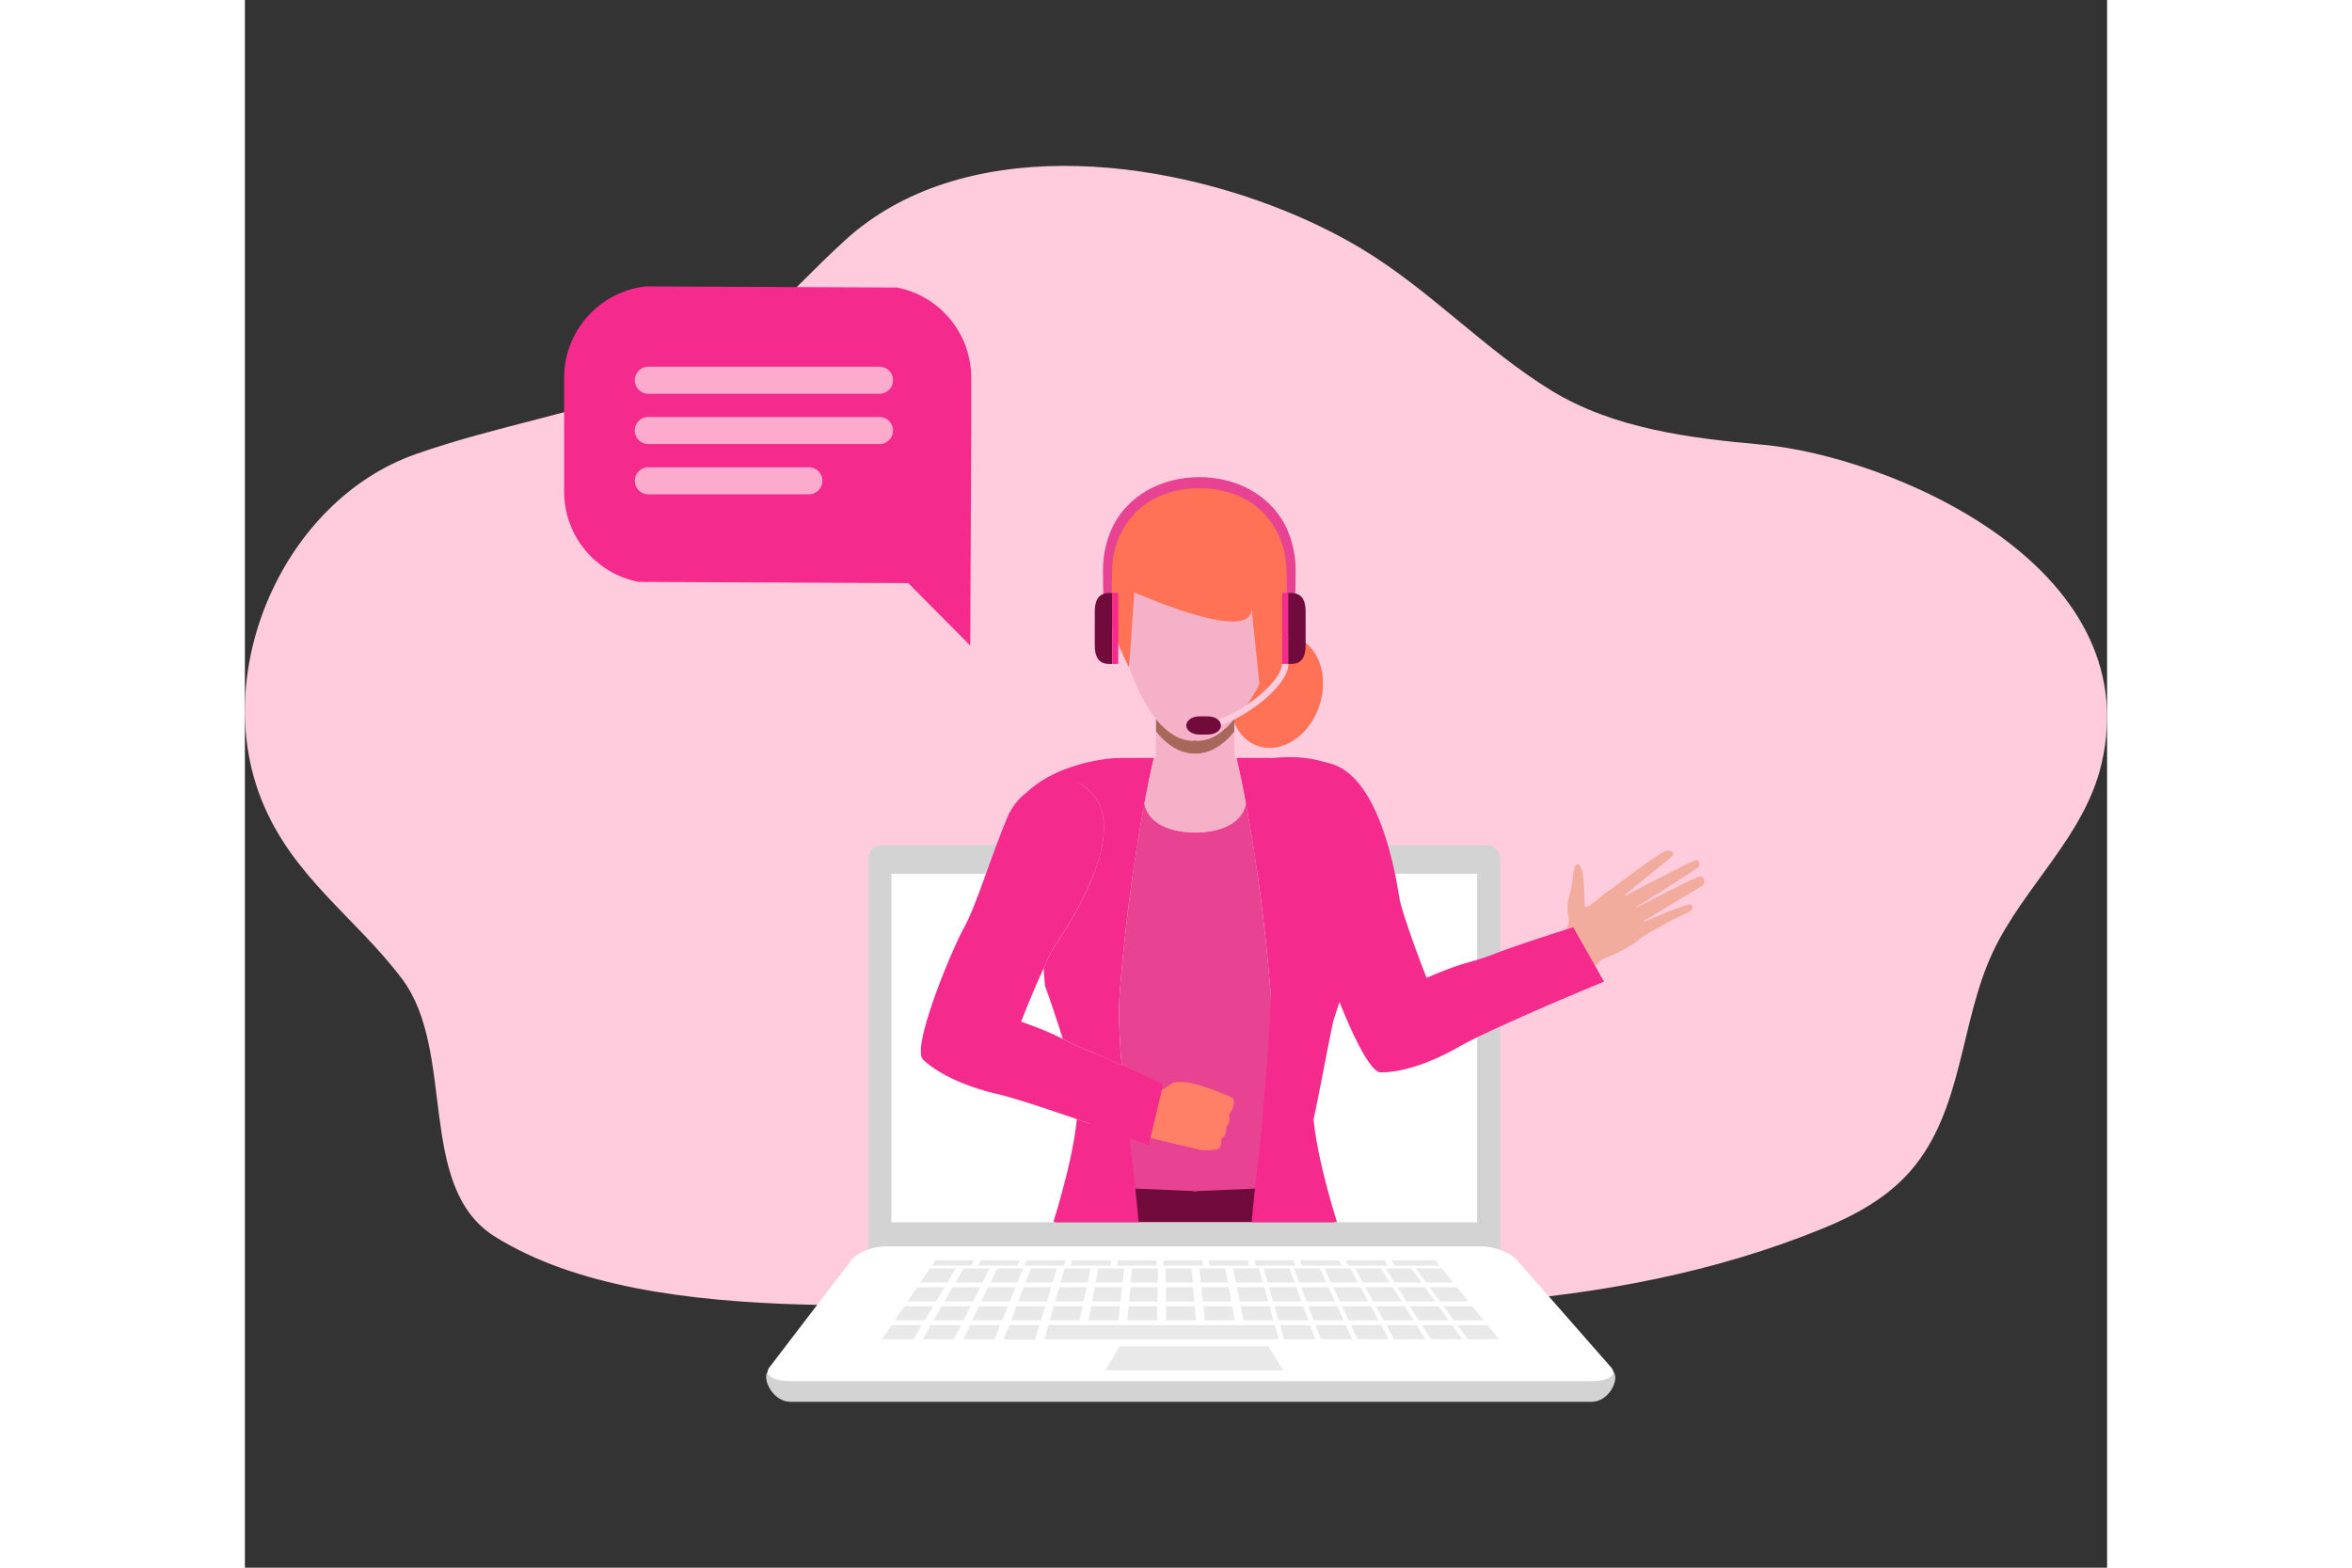 <svg xmlns="http://www.w3.org/2000/svg" enable-background="new 0 0 500 421" viewBox="0 0 500 421" width="612" height="408" id="virtual-assistant"><rect x="0" y="0" width="500" height="421" fill="#333333" stroke="none"/><path fill="#ffccdd" d="M282.929 58.162c6.118 2.655 11.852 5.597 17.049 8.732 18.172 10.954 32.79 26.902 50.647 37.889 16.862 10.374 37.454 12.896 56.749 14.63 33.633 3.023 103.781 32.013 91.115 85.744-4.608 19.554-20.858 32.834-29.178 50.541-8.85 18.836-7.921 42.329-22.012 58.658-6.199 7.18-14.756 11.922-23.541 15.514-58.465 23.898-124.121 22.787-186.114 20.153-48.931-2.079-127.521 8.91-170.5-17.924-21.338-13.323-10.242-49.742-25.007-69.303-12.407-16.437-29.293-27.233-37.588-47.808-14.116-35.01 6.005-80.571 41.235-92.999 22.015-7.766 45.338-11.324 67.1-19.853 22.483-8.815 31.146-22.018 48.292-37.645 30.997-28.246 83.753-22.825 121.753-6.329z" class="colorcce9ff svgShape"></path><path fill="#d3d3d3" d="M337.076 336.726H167.365V230.59c0-2.006 1.596-3.631 3.564-3.631h162.583c1.969 0 3.564 1.625 3.564 3.631v106.136z" class="colord3d3d3 svgShape"></path><path fill="#ffffff" d="M173.577 234.649h157.29v93.595h-157.29z" class="colorf2f2f2 svgShape"></path><path fill="#d3d3d3" d="M140.374 368.32c-1.56 2.04 1.421 8.133 6.096 8.133h215.129c4.672 0 7.615-6.093 5.826-8.133H140.374z" class="colord3d3d3 svgShape"></path><path fill="#ffffff" d="M366.825 367.205c1.789 2.037-.554 3.69-5.225 3.69H146.471c-4.675 0-7.199-1.653-5.639-3.69l22.025-28.797c1.56-2.039 5.642-3.691 9.12-3.691h160.051c3.474 0 7.746 1.652 9.535 3.691 8.418 9.602 16.842 19.196 25.262 28.797z" class="colorf2f2f2 svgShape"></path><g opacity=".5" fill="#000000" class="color000000 svgShape"><path fill="#d3d3d3" d="M188.61 344.43h-7.266c1.028-1.522 1.543-2.285 2.569-3.808h6.979l-2.282 3.808zM198.027 344.43h-7.266c.88-1.522 1.32-2.285 2.198-3.808h6.977l-1.909 3.808zM195.018 339.893h-10.607l.958-1.421h10.446l-.797 1.421zM207.45 339.894l-10.61-.001.767-1.421h10.446c-.24.569-.363.853-.603 1.422zM219.883 339.893h-10.611l.574-1.421h10.451l-.414 1.421zM232.314 339.893h-10.608l.381-1.421h10.448c-.086.569-.131.853-.221 1.421zM244.748 339.893h-10.611l.193-1.421h10.445l-.027 1.421zM257.18 339.893h-10.608v-1.421h10.445c.066.569.095.853.163 1.421zM269.614 339.893h-10.61l-.194-1.421h10.449c.14.569.212.853.355 1.421zM282.048 339.893h-10.611l-.384-1.421h10.446c.221.569.33.853.549 1.421zM294.481 339.893h-10.61c-.233-.568-.348-.852-.58-1.421h10.451l.739 1.421zM306.911 339.893h-10.608c-.307-.568-.462-.852-.767-1.421h10.443c.372.569.558.853.932 1.421zM320.784 339.893h-12.048l-.961-1.421h11.864c.457.569.688.853 1.145 1.421zM207.44 344.43h-7.264c.73-1.522 1.097-2.284 1.825-3.806l6.977-.002c-.614 1.525-.922 2.284-1.538 3.808zM216.855 344.43h-7.265c.583-1.522.873-2.285 1.457-3.808l6.977.002-1.169 3.806zM226.272 344.43h-7.264c.434-1.524.652-2.284 1.084-3.808h6.977c-.318 1.523-.48 2.286-.797 3.808zM235.687 344.43h-7.264c.284-1.522.424-2.287.711-3.808h6.979c-.172 1.523-.259 2.286-.426 3.808zM245.097 344.43h-7.258l.34-3.808h6.975c-.021 1.523-.032 2.286-.057 3.808zM254.517 344.43h-7.264l-.028-3.808h6.975c.128 1.523.191 2.286.317 3.808zM263.931 344.43h-7.261l-.398-3.808h6.972c.276 1.523.412 2.286.687 3.808zM273.344 344.43h-7.262c-.307-1.522-.462-2.285-.771-3.808h6.977c.421 1.523.633 2.286 1.056 3.808zM185.567 349.506h-7.643l2.564-3.807h7.361l-2.282 3.807zM195.48 349.506h-7.646c.88-1.522 1.32-2.284 2.198-3.807h7.361c-.767 1.522-1.151 2.284-1.913 3.807zM205.389 349.506h-7.646c.73-1.522 1.093-2.284 1.825-3.807h7.358c-.615 1.523-.924 2.284-1.537 3.807zM215.299 349.506h-7.648c.582-1.522.874-2.284 1.454-3.807h7.362c-.468 1.523-.702 2.284-1.168 3.807zM225.21 349.506h-7.645c.434-1.522.649-2.284 1.082-3.804 2.945 0 4.414-.003 7.359-.003-.321 1.523-.478 2.284-.796 3.807zM235.116 349.506h-7.645l.713-3.807h7.358c-.169 1.522-.256 2.284-.426 3.807zM245.024 349.506h-7.642l.342-3.807h7.354l-.054 3.807zM254.936 349.506h-7.645l-.028-3.807h7.358c.125 1.523.191 2.284.315 3.807zM264.844 349.506h-7.641c-.161-1.522-.242-2.284-.399-3.807h7.354l.686 3.807zM274.753 349.506h-7.643c-.309-1.522-.465-2.284-.772-3.807h7.358l1.057 3.807zM182.527 354.582H174.5c1.025-1.522 1.541-2.285 2.568-3.806l7.741-.002c-.913 1.521-1.371 2.285-2.282 3.808zM192.931 354.582h-8.025l2.195-3.806h7.743c-.765 1.52-1.149 2.283-1.913 3.806zM203.337 354.582h-8.029l1.825-3.806h7.741l-1.537 3.806zM213.74 354.582h-8.03l1.455-3.806h7.743l-1.168 3.806zM224.143 354.582h-8.024c.432-1.522.652-2.285 1.082-3.806h7.74c-.316 1.52-.477 2.283-.798 3.806zM234.545 354.582h-8.025c.284-1.522.429-2.285.714-3.806h7.741l-.43 3.806zM244.947 354.582h-8.021l.34-3.806h7.737c-.02 1.52-.032 2.283-.056 3.806zM255.358 354.582h-8.028c-.009-1.522-.016-2.285-.028-3.806h7.74c.127 1.52.188 2.283.316 3.806zM265.76 354.582h-8.022c-.161-1.522-.242-2.285-.401-3.806h7.737c.274 1.52.413 2.283.686 3.806zM276.161 354.582h-8.027c-.306-1.522-.46-2.285-.769-3.806h7.74l1.056 3.806zM179.485 359.655h-8.409c1.026-1.522 1.543-2.283 2.569-3.804h8.12a2247.74 2247.74 0 0 1-2.28 3.804zM190.385 359.655h-8.407l2.198-3.804h8.122c-.765 1.521-1.15 2.282-1.913 3.804zM201.282 359.655h-8.407c.73-1.522 1.096-2.283 1.828-3.804h8.119c-.615 1.521-.922 2.282-1.54 3.804zM212.145 359.776h-8.422c.604-1.569.902-2.355 1.502-3.924h8.125c-.482 1.568-.722 2.355-1.205 3.924zM277.573 359.655h-62.901c.431-1.522.647-2.283 1.081-3.804h60.763l1.057 3.804zM231.078 368.018h47.716l-4.018-6.484h-39.9l-3.798 6.484zM281.864 344.43H274.6c-.445-1.522-.664-2.285-1.106-3.808h6.977c.557 1.521.833 2.286 1.393 3.808zM283.72 349.506h-7.648c-.441-1.522-.661-2.284-1.104-3.807h7.362c.554 1.523.833 2.284 1.39 3.807zM285.576 354.582h-8.028c-.443-1.522-.661-2.285-1.104-3.806h7.741c.556 1.52.832 2.283 1.391 3.806zM287.432 359.655h-8.409l-1.106-3.804h8.122l1.393 3.804zM290.379 344.43h-7.264c-.577-1.522-.867-2.285-1.441-3.808h6.978c.689 1.523 1.036 2.286 1.727 3.808zM292.684 349.506h-7.646c-.577-1.522-.867-2.284-1.441-3.807h7.359c.689 1.522 1.037 2.284 1.728 3.807zM294.986 354.582h-8.027l-1.443-3.806h7.741c.694 1.52 1.037 2.283 1.729 3.806zM297.289 359.655h-8.41c-.574-1.522-.864-2.283-1.438-3.804h8.12c.692 1.521 1.035 2.282 1.728 3.804zM298.895 344.43h-7.263l-1.778-3.808h6.979c.825 1.523 1.239 2.286 2.062 3.808zM301.645 349.506H294l-1.778-3.807h7.361c.824 1.523 1.239 2.284 2.062 3.807zM304.398 354.582h-8.028c-.711-1.522-1.065-2.285-1.778-3.806h7.743l2.063 3.806zM307.147 359.655h-8.409c-.71-1.522-1.064-2.283-1.777-3.804h8.123l2.063 3.804zM307.41 344.43h-7.263l-2.111-3.808h6.975c.963 1.523 1.44 2.286 2.399 3.808zM310.609 349.506h-7.645l-2.112-3.807h7.359c.959 1.523 1.441 2.284 2.398 3.807zM313.807 354.582h-8.025c-.845-1.522-1.266-2.285-2.113-3.806h7.741c.96 1.52 1.439 2.283 2.397 3.806zM317.006 359.655h-8.409a2030.7 2030.7 0 0 0-2.113-3.804h8.124c.958 1.521 1.437 2.282 2.398 3.804zM315.93 344.43h-7.266c-.981-1.522-1.471-2.285-2.451-3.808h6.98c1.094 1.523 1.64 2.286 2.737 3.808zM319.572 349.506h-7.646c-.98-1.522-1.469-2.284-2.446-3.807h7.359c1.094 1.523 1.641 2.284 2.733 3.807zM323.219 354.582h-8.03c-.978-1.522-1.466-2.285-2.446-3.806h7.743c1.095 1.52 1.64 2.283 2.733 3.806zM326.863 359.655h-8.411l-2.447-3.804h8.125l2.733 3.804zM324.442 344.43h-7.262c-1.114-1.522-1.669-2.285-2.786-3.808h6.98c1.227 1.523 1.84 2.286 3.068 3.808zM328.535 349.506h-7.646c-1.11-1.522-1.669-2.284-2.781-3.807h7.358l3.069 3.807zM332.628 354.582h-8.027c-1.114-1.522-1.669-2.285-2.783-3.806h7.741c1.228 1.52 1.841 2.283 3.069 3.806zM336.721 359.655h-8.411l-2.781-3.804h8.122c1.228 1.521 1.84 2.282 3.07 3.804z" class="colord3d3d3 svgShape"></path></g><path fill="#700b3c" d="M292.497 328.219h-74.888c.535-2.174 1.025-3.91 1.455-5.118a7.2 7.2 0 0 1 .912-1.744c1.327-1.88 3.599-3.479 6.526-4.831 3.494-1.616 7.916-2.886 12.764-3.893 5.151-1.056 10.77-1.817 16.241-2.368.37-.033.736-.072 1.106-.104 6.085-.568 11.931-.88 16.648-1.031 6.512-.225 10.902-.178 10.902-.178s.352.561.969 1.681c1.445 2.656 4.334 8.477 7.365 17.586z" class="color0b4870 svgShape"></path><path fill="#ffcadc" d="M235.13 206.023c-.142.96-.392 1.849-.746 2.705l.212-2.42c.179-.108.358-.178.534-.285z" class="colorffe3ca svgShape"></path><path fill="#ff6699" d="M274.799 202.43v.032c-.073-.032-.144-.069-.178-.069.072.001.105.037.178.037z" class="coloreebea7 svgShape"></path><path fill="#f1ac9e" d="M351.656 253.497s4.626-4.288 3.709-7.505c-.777-2.73.396-5.788.688-7.057.396-1.681.555-7.138 1.809-6.841 2.123.516 1.633 9.227 1.894 11.084.262 1.855 5.887-4.358 7.804-4.683 1.922-.332 11.686 9.564 7.336 13.386-4.35 3.814-10.349 5.362-10.983 6.186-.633.824-3.614 3.088-3.614 3.088l-8.643-7.658z" class="colorf1b99e svgShape"></path><path fill="#f1ac9e" d="M366.332 239.141s14.101-10.8 15.642-10.735c1.547.062 2.081.866.803 1.928-1.273 1.065-13.315 10.837-13.315 10.837s18.832-9.984 20.111-10.207c.742-.132 1.312 1.296.678 1.931-.63.628-18.155 11.654-18.155 11.654s17.599-9.292 18.721-9.16c.984.119 1.685 1.741.427 2.519-1.259.777-17.108 10.327-17.108 10.327s13.24-5.952 14.121-5.287c.535.412 1.299 1.316-2.16 2.744-3.466 1.43-11.003 5.995-11.003 5.995l-8.762-12.546z" class="colorf1b99e svgShape"></path><path fill="#ff7255" d="M265.656 193.107v.96c-.075-.175-.144-.319-.178-.497-.073-.035-.073-.105-.073-.144.073-.104.143-.209.251-.319z" class="colorffbe55 svgShape"></path><path fill="#ff6699" d="M255.054 198.944c-.142.033-.323.033-.463.033v-.07c.14.037.321.037.463.037zM265.656 193.107v.286a5.958 5.958 0 0 0-.178.177c-.391.427-.82.817-1.246 1.21-.179.143-.32.283-.496.426.211-.211.46-.462.677-.675.32-.32.638-.711.992-1.105.073-.104.143-.209.251-.319z" class="coloreebea7 svgShape"></path><path fill="#f4b1c7" d="M273.802 180.835c-1.956 4.341-4.341 8.255-7.046 11.35-.353.426-.747.852-1.101 1.209v-.286c-.108.109-.178.215-.251.319-.354.394-.672.785-.992 1.105-.217.214-.466.464-.677.675-.075.037-.143.109-.214.179-.108.106-.214.214-.323.249a8.05 8.05 0 0 1-.889.675c-.39.285-.745.533-1.135.747a4.823 4.823 0 0 1-.285.179c-.359.211-.711.39-1.029.531a6.15 6.15 0 0 1-1 .428l-.034.036c-.284.072-.499.178-.749.249-.073.036-.14.072-.214.072-.246.07-.496.14-.747.178-.069 0-.105.034-.176.034h-.109c-.176.038-.388.073-.566.109-.179.034-.392.034-.569.034-.176.037-.359.037-.501.037h-.034c-.034.033-.07.033-.106 0-.142 0-.323 0-.463-.037v.07c-.212 0-.427-.033-.674-.07-.251-.034-.535-.07-.786-.105-.142-.038-.281-.038-.463-.072-.14-.038-.284-.038-.426-.108-.746-.178-1.455-.463-2.204-.855a6.16 6.16 0 0 1-.677-.388c-1.173-.676-2.313-1.637-3.488-2.848-.423-.424-.816-.924-1.243-1.424-1.814-2.277-3.626-5.298-5.3-9.14a93.46 93.46 0 0 1-1.922-4.662c.888 1.743-.661-14.517-.304-13.946-4.837-9.25-.016-1.637 1.696-6.224 10.705 4.517 31.514 12.309 31.514 4.41 0 0 .462 4.803.998 9.783.426 4.091.889 8.327 1.104 9.927-.001-.001.565-.891 1.385-2.42z" class="colorf4c7b1 svgShape"></path><path fill="#ff6699" d="M255.054 198.944c-.142.033-.323.033-.463.033v-.07c.14.037.321.037.463.037zM265.656 193.107v.286a5.958 5.958 0 0 0-.178.177c-.391.427-.82.817-1.246 1.21-.179.143-.32.283-.496.426.211-.211.46-.462.677-.675.32-.32.638-.711.992-1.105.073-.104.143-.209.251-.319z" class="coloreebea7 svgShape"></path><path fill="#ff7255" d="M237.407 179.305c-2.848-5.621-7.436-16.363-6.617-26.539v-.037c-1.279-8.43 9.215-23.621 25.225-22.839 16.007-.782 26.504 14.409 25.222 22.839v.037c.495 6.154-.998 12.486-2.847 17.789 1.174-.039 2.31.104 3.449.496 6.37 2.1 9.357 10.389 6.654 18.465-2.667 8.11-10.033 12.947-16.4 10.849-2.954-.961-5.196-3.272-6.439-6.298v-.674c.354-.356.749-.783 1.101-1.209 2.705-3.095 5.09-7.009 7.046-11.35-.82 1.53-1.318 3.41-1.318 3.41-.215-1.598-.747-6.826-1.173-10.917-.537-4.98-.998-9.783-.998-9.783 0 7.9-20.809.107-31.514-4.41l-1.391 20.171z" class="colorffbe55 svgShape"></path><path fill="#a5685b" d="M265.656 193.107v.96c0 .677-.034 1.495 0 2.42-1.033 1.28-2.064 2.349-3.131 3.166-.359.285-.713.535-1.067.783a5.765 5.765 0 0 1-.855.533h-.034c-1.636.924-3.274 1.387-4.874 1.423h-.82c-.106 0-.211 0-.284-.036v-3.451c.14.037.321.037.463.037.036.033.072.033.106 0h.034c.181.033.324.033.501.033.214 0 .462-.033.675-.07.248-.034.535-.07.785-.105.14-.038.281-.038.462-.072.143-.038.284-.038.427-.108.747-.178 1.457-.463 2.201-.855.217-.104.468-.246.678-.388.781-.427 1.529-.999 2.276-1.745.109-.035.215-.143.323-.249.07-.07.139-.142.214-.179.211-.211.46-.462.677-.675.32-.32.638-.711.992-1.105.073-.102.143-.207.251-.317z" class="colora5735b svgShape"></path><path fill="#e84393" d="M254.593 223.595v96.304l16.615-.71 13.662-.605-1.39-16.827-1.529-18.822a346.596 346.596 0 0 0-7.082 3.098c.641-7.436.925-14.266.499-19.853-1.672-20.777-4.268-37.71-6.297-48.774v-.036c.212-2.134-.073-4.518-.569-6.723a14.456 14.456 0 0 0-.284-1.352c-.143-.499-.247-.96-.39-1.423l-.323-1.066c-.07-.249-.178-.498-.246-.713a24.112 24.112 0 0 0-.928-2.561h-.069c.285 1.282 1.281 5.551 2.524 12.273v.037c-.814 3.557-3.414 5.549-6.617 6.654-.034 0-.103.033-.143.033-2.202.749-4.693 1.032-7.075 1.067-.107-.001-.25.036-.358-.001z" class="color0e538c svgShape"></path><path fill="#f42a8c" d="M292.55 253.554c.855 1.313 2.062 3.733 3.273 6.473-.176 3.024-.39 4.836-.39 4.836s-1.316 3.451-3.06 8.861c-.465 1.349-4.943 25.257-5.441 26.824-.108.284-.181.604-.285.889-1.636.816-1.271-.608-4.119.534-.85.354-1.778.71-2.739 1.135-.142.075-.318.144-.571.25-.284.107-.568.214-.853.356a359.07 359.07 0 0 0-5.654 2.491c.638-7.436 3.084-34.436 2.656-40.022-1.671-20.777-4.266-37.71-6.295-48.774v-.036c-.109-.533-.176-1.03-.284-1.529v-.037c-1.245-6.722-2.241-10.99-2.527-12.273h9.215v.073c2.56-.179 14.645-1.88 22.9 5.982-4.555-1.957-10.591-.186-12.616 1.061a10.888 10.888 0 0 0-2.246 1.707 11.394 11.394 0 0 0-2.488 3.38c-5.905 12.203 9.033 34.045 11.524 37.819z" class="color2a94f4 svgShape"></path><path fill="#f42a8c" d="M293.222 328.219h-22.896c.239-2.918.543-5.943.88-9.028.343-3.311.752-6.677 1.142-10.061.13-1.168.265-2.329.393-3.494 0 0 .008 0 .017-.008 2.781-1.017 6.437-5.743 10.445-7.326.095-.033.183-.072.279-.105 1.143-.391 2.279 2.775 3.447 2.351.751 7.95 3.431 18.323 6.293 27.671z" class="color2a94f4 svgShape"></path><path fill="#f4b1c7" d="M254.593 202.358v21.238c.108.037.251 0 .359 0 2.382-.035 4.873-.318 7.075-1.067.041 0 .109-.033.143-.033 3.202-1.105 5.802-3.097 6.617-6.654v-.037c-1.243-6.722-2.238-10.99-2.524-12.273h-.499v-.675c0-.426-.037-.818-.037-1.21-.034-1.281-.034-2.49-.069-3.665v-1.493c-1.031 1.28-2.064 2.349-3.13 3.166a7.002 7.002 0 0 1-1.065.783 6.035 6.035 0 0 1-.855.533h-.034c-1.746.997-3.453 1.423-5.16 1.423-.286 0-.57 0-.821-.036z" class="colorf4c7b1 svgShape"></path><path fill="#f42a8c" d="m356.657 249.012.823 1.465.025.028 6.428 11.363.993 1.749s-1.948.785-5.013 2.082c-2.79 1.179-6.494 2.728-10.508 4.466a194.76 194.76 0 0 1-3.354 1.46c-7.807 3.463-16.025 7.16-20.14 9.526-8.977 5.127-16.447 6.918-20.998 6.824-4.527-.12-14.456-26.918-16.007-33.347-1.572-6.401-7.381-18.196-11.543-29.427-1.761-4.772-1.252-8.983.256-12.326 2.006-4.532 5.788-7.461 8.123-7.929a11.058 11.058 0 0 1 2.808-.275c1.455.006 2.828.285 4.118.784 12.634 4.923 16.546 31.097 17.286 35.555.272 1.547 1.031 4.141 2.009 6.973 2.167 6.625 5.322 14.62 5.322 14.62 6.344-2.734 8.963-3.515 11.38-4.208 1.755-.513 3.41-.931 6.272-2.031.863-.32 1.786-.693 2.778-1.032a331.79 331.79 0 0 1 7.297-2.547c6.039-2.018 11.645-3.773 11.645-3.773z" class="color2a94f4 svgShape"></path><path fill="#a5685b" d="M255.695 198.907v3.451c-.106.036-.176.036-.284.036h-.821c-1.602-.036-3.24-.499-4.876-1.423h-.034a6.128 6.128 0 0 1-.855-.533 22.183 22.183 0 0 1-1.065-.783c-1.067-.817-2.1-1.887-3.131-3.166.034-1.387 0-2.562 0-3.38.427.5.82.999 1.243 1.424 1.175 1.211 2.315 2.173 3.488 2.848.214.142.463.285.677.388.749.392 1.459.677 2.204.855.142.07.285.07.426.108.183.034.321.034.463.072.251.035.535.071.786.105.246.037.462.07.674.07.14 0 .321 0 .463-.033.036.033.072.033.106 0h.034c.143-.002.325-.002.502-.039z" class="colora5735b svgShape"></path><path fill="#e84393" d="M255.695 223.595v96.304l-16.615-.71-13.661-.605 1.388-16.827 1.529-18.822c2.206.928 4.697 2.029 7.082 3.098-.643-7.436-.923-14.266-.498-19.853 1.671-20.777 4.266-37.71 6.294-48.774v-.036c-.21-2.134.075-4.518.571-6.723.069-.466.178-.924.286-1.352.143-.499.245-.96.388-1.423l.323-1.066c.07-.249.178-.498.248-.713a25.17 25.17 0 0 1 .926-2.561h.069c-.284 1.282-1.282 5.551-2.525 12.273v.037c.816 3.557 3.416 5.549 6.62 6.654.034 0 .104.033.142.033 2.202.749 4.695 1.032 7.075 1.067.106-.001.252.036.358-.001z" class="color0e538c svgShape"></path><path fill="#f42a8c" d="M244.024 203.531c-.284 1.282-1.282 5.551-2.525 12.273v.037c-.106.498-.178.996-.285 1.529v.036c-2.028 11.064-4.623 27.997-6.294 48.774-.426 5.586-.145 12.417.498 19.853a346.596 346.596 0 0 0-7.082-3.098c-.959-.427-1.887-.781-2.737-1.135-2.85-1.14-4.344-1.959-5.979-2.778-.104-.284-.178-.602-.285-.887-.498-1.566-.959-3.061-1.421-4.41-1.745-5.409-3.06-8.861-3.06-8.861s-.212-1.812-.39-4.836c1.209-2.741 2.419-5.16 3.274-6.473 2.488-3.774 17.428-25.616 11.522-37.819a11.377 11.377 0 0 0-2.488-3.38 10.955 10.955 0 0 0-2.244-1.707c-2.023-1.246-10.002.164-14.555 2.121 8.254-7.865 22.279-9.343 24.84-9.164v-.073h9.211zM239.959 328.219h-22.897c.688-2.246 1.367-4.55 2-6.862 2.039-7.326 3.726-14.764 4.294-20.809 1.167.424 2.312.816 3.455 1.207 4.126 1.455 7.894 2.848 10.733 3.881.256 2.333.535 4.676.808 6.997.248 2.205.502 4.397.727 6.557.337 3.086.64 6.111.88 9.029z" class="color2a94f4 svgShape"></path><path fill="#f4b1c7" d="M255.695 202.358v21.238c-.106.037-.251 0-.359 0-2.38-.035-4.873-.318-7.075-1.067-.037 0-.107-.033-.142-.033-3.204-1.105-5.804-3.097-6.62-6.654v-.037c1.243-6.722 2.242-10.99 2.525-12.273h.499v-.675c0-.426.037-.818.037-1.21.034-1.281.034-2.49.069-3.665v-1.493c1.031 1.28 2.064 2.349 3.131 3.166.359.321.713.569 1.065.783.287.213.571.388.855.533h.034c1.744.997 3.457 1.423 5.16 1.423.286 0 .569 0 .821-.036z" class="colorf4c7b1 svgShape"></path><path fill="#ff8066" d="M265.512 296.527c-.249 1.565-1.28 2.739-1.28 2.739s.604 2.062-.782 3.414c0 0 .462 1.956-1.352 3.237 0 0 .427 1.922-.998 2.741 0 0-3.096.392-4.23.179a728.798 728.798 0 0 1-13.768-3.274l3.023-12.702v-.034c1.317-.889 2.56-1.71 2.953-1.958.961-.571 4.235-.391 7.61.675 3.277 1.033 6.941 2.491 7.971 3.06.535.285 1.065.394.853 1.923z" class="coloreea886 svgShape"></path><path fill="#f42a8c" d="m246.517 291.189-.393 1.638v.034l-3.023 12.702-.462 1.958s-1.959-.747-5.093-1.887c-2.844-1.032-6.612-2.418-10.739-3.876-1.139-.393-2.28-.785-3.449-1.209-8.077-2.778-16.617-5.659-21.242-6.726-10.068-2.349-16.759-6.119-20.031-9.284-3.235-3.166 7.721-29.563 10.961-35.327 3.202-5.764 6.969-18.357 11.561-29.42 1.956-4.698 5.191-7.436 8.573-8.858 4.556-1.958 9.323-1.532 11.346-.286a10.9 10.9 0 0 1 2.244 1.707 11.377 11.377 0 0 1 2.488 3.38c5.906 12.203-9.034 34.045-11.522 37.819-.855 1.313-2.065 3.733-3.274 6.473-2.917 6.33-6.048 14.335-6.048 14.335 6.509 2.315 8.963 3.522 11.204 4.659 1.635.819 3.129 1.638 5.979 2.778.85.354 1.778.708 2.737 1.135 2.206.928 4.697 2.029 7.082 3.098a765.253 765.253 0 0 1 11.101 5.157z" class="color2a94f4 svgShape"></path><path fill="#e84393" d="m280.037 170.744-.306-13.94c-.045-2.326 0-4.63-.332-6.787-.328-2.188-.922-4.33-1.842-6.313-1.808-3.975-4.842-7.33-8.652-9.458-3.806-2.161-8.233-3.143-12.648-3.125-4.414-.018-8.85.964-12.641 3.125-3.818 2.128-6.851 5.483-8.665 9.458-.914 1.982-1.507 4.125-1.836 6.313-.331 2.18-.298 4.431-.329 6.787l-.312 13.94h-1.747l-.299-13.94c-.028-2.286-.133-4.693.175-7.124.304-2.408.895-4.81 1.872-7.069 1.892-4.557 5.427-8.42 9.704-10.863 4.283-2.481 9.228-3.599 14.079-3.624 4.854.025 9.794 1.143 14.076 3.624 4.28 2.443 7.81 6.306 9.699 10.863.976 2.259 1.574 4.661 1.884 7.069.304 2.45.203 4.815.176 7.124l-.303 13.94h-1.753z" class="color0e538c svgShape"></path><path fill="#700b3c" d="M232.123 178.313c-3.137 0-3.928-2.249-3.928-5.027v-9.013c0-2.775.791-5.029 3.928-5.029h.75v19.069h-.75z" class="color0b4870 svgShape"></path><path fill="#f42a8c" d="M232.873 159.245h1.621v19.069h-1.621z" class="color2a94f4 svgShape"></path><path fill="#700b3c" d="M280.868 178.313c3.14 0 3.937-2.249 3.937-5.027v-9.013c0-2.775-.797-5.029-3.937-5.029h-.75v19.069h.75z" class="color0b4870 svgShape"></path><path fill="#f42a8c" d="M278.496 159.245h1.622v19.069h-1.622z" class="color2a94f4 svgShape"></path><path fill="#ffccdd" d="M257.42 195.69v-1.749c7.236 0 21.017-10.283 21.017-15.628h1.745c0 6.766-15.244 17.377-22.762 17.377z" class="colorcce9ff svgShape"></path><path fill="#700b3c" d="M258.582 197.258h-2.33c-1.933 0-3.497-1.09-3.497-2.443 0-1.348 1.564-2.437 3.497-2.437h2.33c1.931 0 3.496 1.09 3.496 2.437-.001 1.353-1.565 2.443-3.496 2.443z" class="color0b4870 svgShape"></path><path fill="#f42a8c" d="M195.023 101.446v13.813l-.083 18.751-.111 22.648-.07 16.708-16.645-16.772-5.079-.018-67.353-.315c-11.379-2.22-19.966-12.234-19.966-24.241v-30.574c0-12.683 9.59-23.158 21.908-24.537l67.512.311c11.334 2.237 19.887 12.232 19.887 24.226z" class="color2a94f4 svgShape"></path><path fill="#ffccdd" d="M174.026 102.109a3.627 3.627 0 0 1-3.624 3.63h-62.085a3.628 3.628 0 0 1-3.628-3.63 3.627 3.627 0 0 1 3.628-3.627h62.085c2 0 3.624 1.623 3.624 3.627zM174.026 115.617a3.633 3.633 0 0 1-3.624 3.631h-62.085a3.635 3.635 0 0 1-3.628-3.631 3.629 3.629 0 0 1 3.628-3.63h62.085a3.627 3.627 0 0 1 3.624 3.63zM155.059 129.124c0 1.99-1.63 3.62-3.634 3.62h-43.112a3.62 3.62 0 0 1-3.616-3.62c0-1.003.395-1.905 1.055-2.564a3.605 3.605 0 0 1 2.561-1.072h43.112a3.638 3.638 0 0 1 3.634 3.636z" opacity=".8" class="colorcce9ff svgShape"></path></svg>